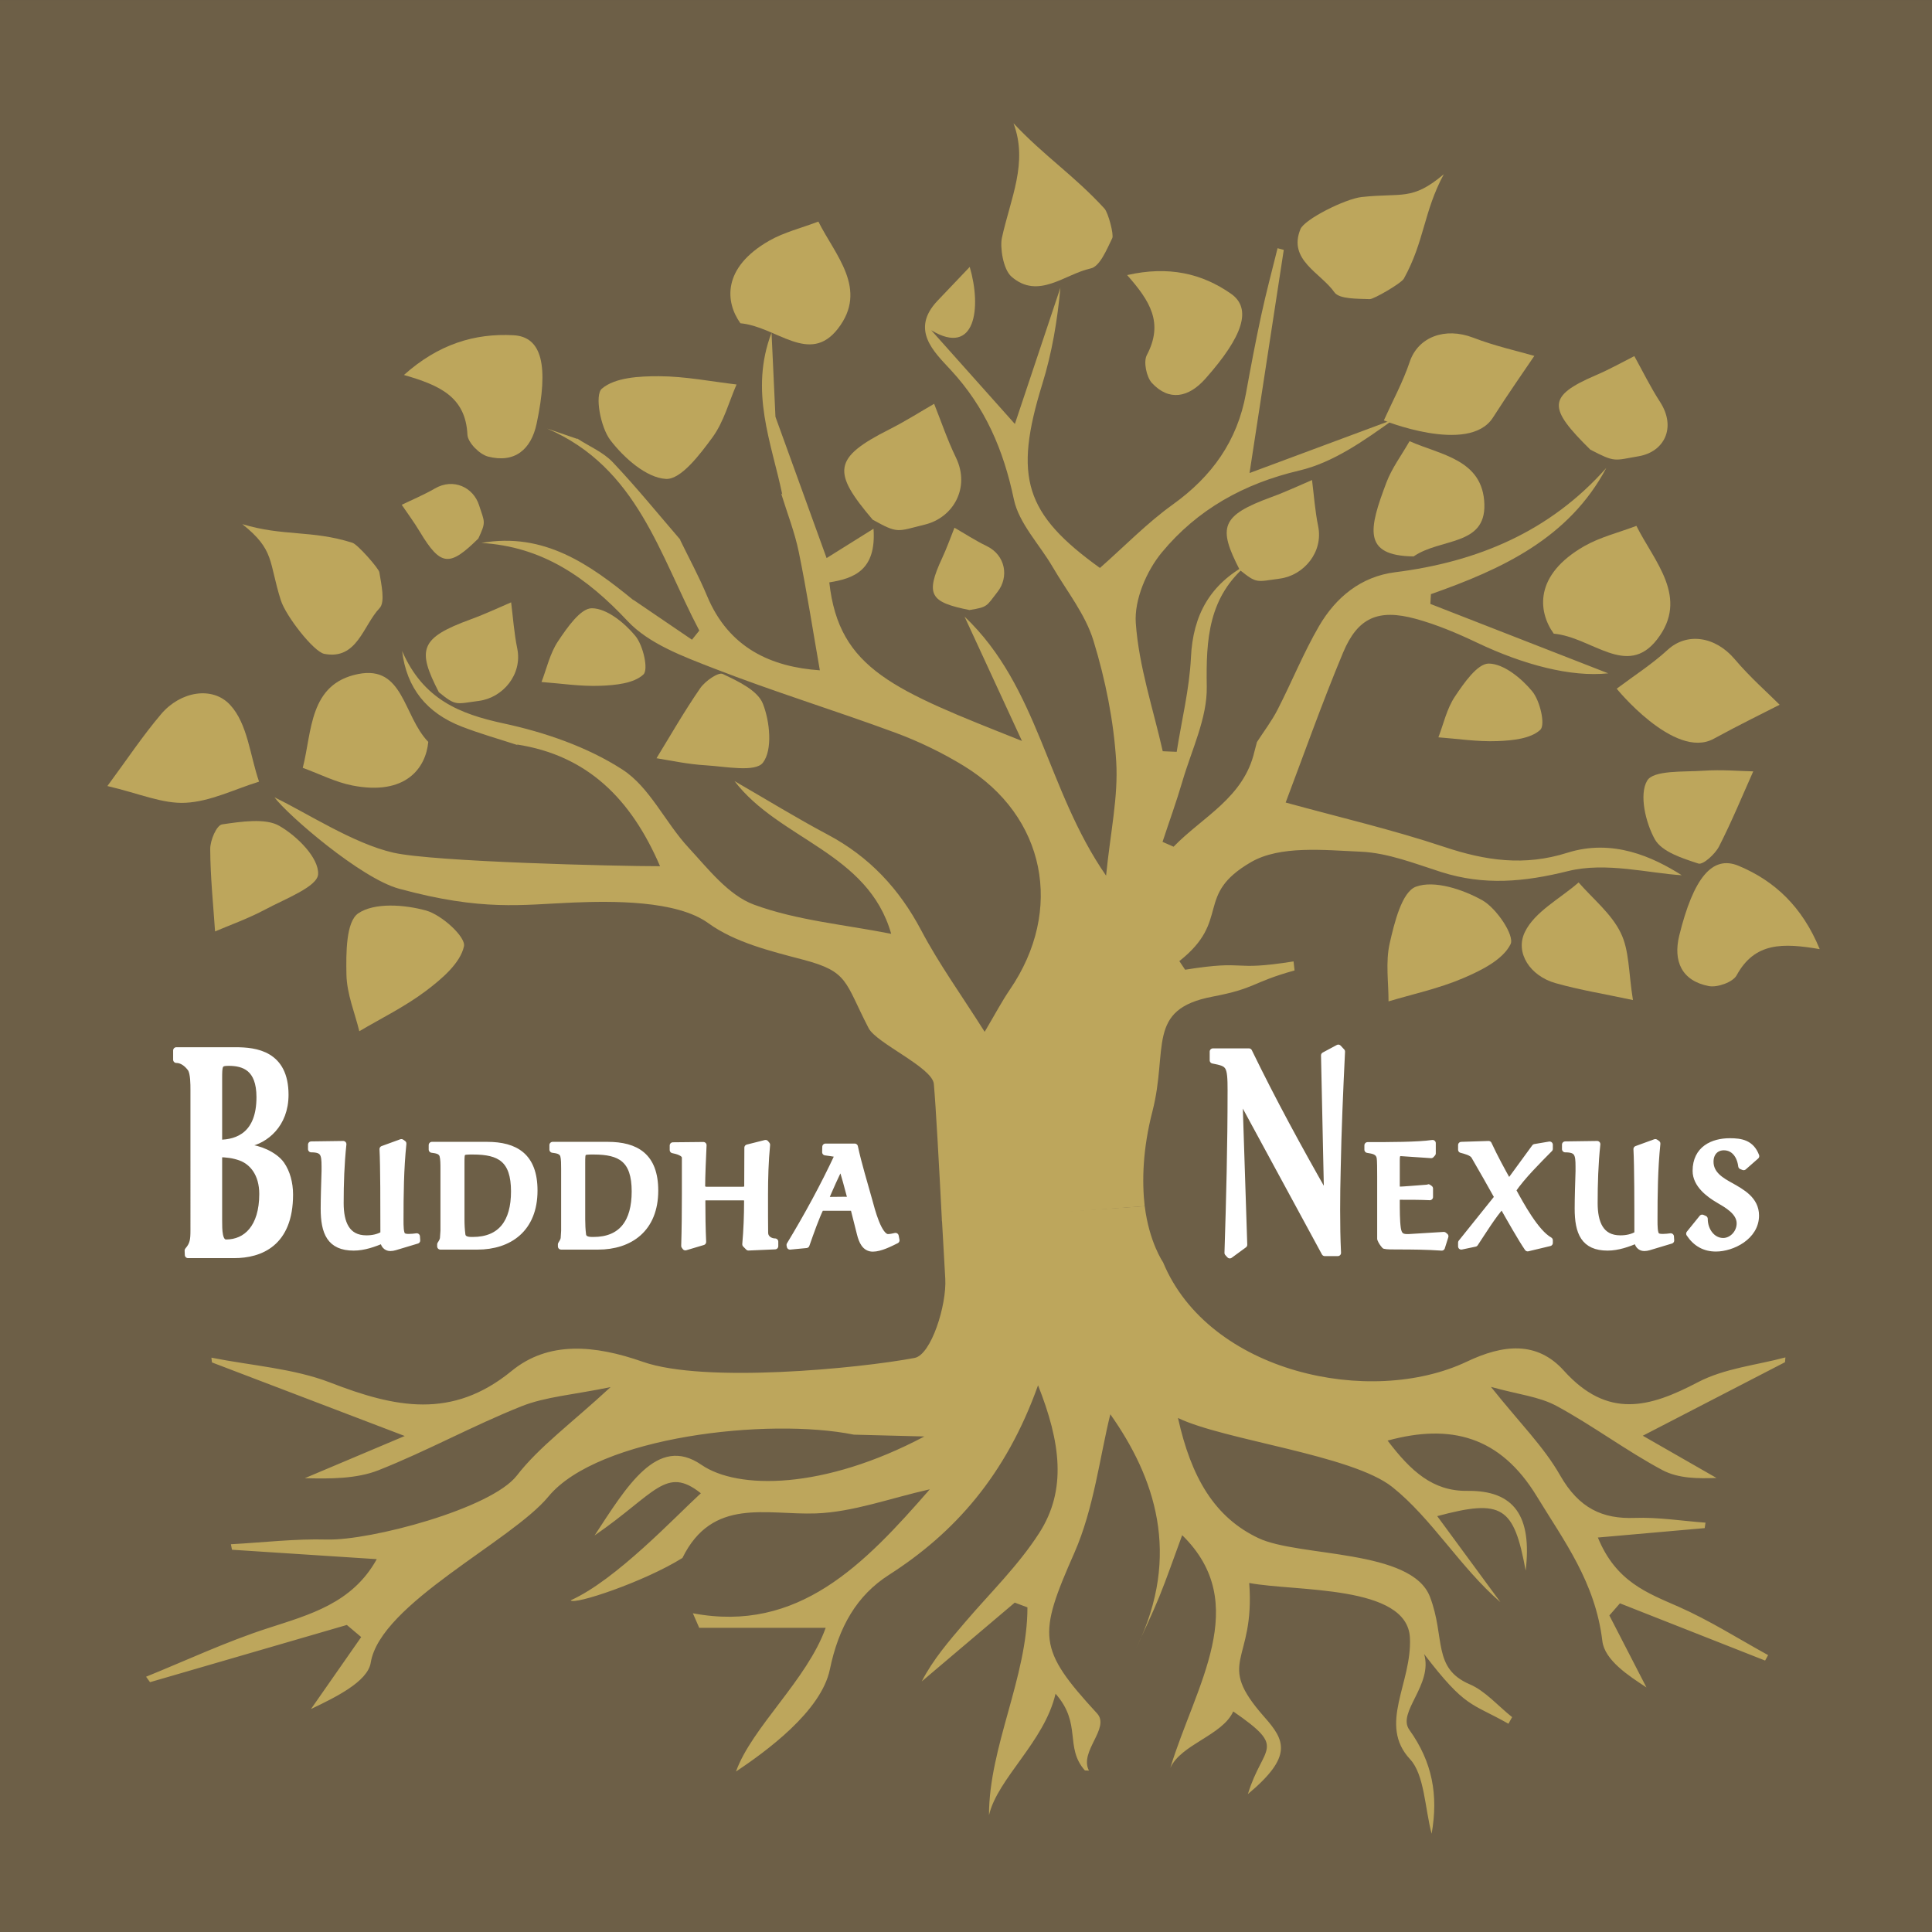 <?xml version="1.0" encoding="UTF-8" standalone="no"?>
<!-- Created with Inkscape (http://www.inkscape.org/) -->

<svg
   xmlns:dc="http://purl.org/dc/elements/1.1/"
   xmlns:cc="http://creativecommons.org/ns#"
   xmlns:rdf="http://www.w3.org/1999/02/22-rdf-syntax-ns#"
   xmlns:svg="http://www.w3.org/2000/svg"
   xmlns="http://www.w3.org/2000/svg"
   xmlns:sodipodi="http://sodipodi.sourceforge.net/DTD/sodipodi-0.dtd"
   xmlns:inkscape="http://www.inkscape.org/namespaces/inkscape"
   width="60mm"
   height="60mm"
   viewBox="0 0 60 60"
   version="1.1"
   id="svg4089"
   inkscape:version="0.92.4 (5da689c313, 2019-01-14)"
   sodipodi:docname="BN.svg">
  <rect x="0" y="0" width="60" height="60" fill="#333333" stroke="none"/>
  <defs
     id="defs4083" />
  <sodipodi:namedview
     id="base"
     pagecolor="#ffffff"
     bordercolor="#666666"
     borderopacity="1.0"
     inkscape:pageopacity="0.0"
     inkscape:pageshadow="2"
     inkscape:zoom="0.7"
     inkscape:cx="-413.00049"
     inkscape:cy="-156.64221"
     inkscape:document-units="mm"
     inkscape:current-layer="layer1"
     showgrid="false"
     fit-margin-top="0"
     fit-margin-left="0"
     fit-margin-right="0"
     fit-margin-bottom="0"
     inkscape:window-width="1918"
     inkscape:window-height="1054"
     inkscape:window-x="1"
     inkscape:window-y="1"
     inkscape:window-maximized="1" />
  <g
     inkscape:label="Calque 1"
     inkscape:groupmode="layer"
     id="layer1"
     transform="translate(-85.461,-134.434)">
    <g
       transform="matrix(0.353,0,0,0.353,84.698,134.436)"
       id="g4081">
      <path
         style="fill:#6d5f47;fill-opacity:1;fill-rule:evenodd;stroke:none"
         d="M 172.238,170.074 H 2.16 V -0.004 H 172.238 V 170.074"
         id="path19"
         inkscape:connector-curvature="0" />
      <path
         style="fill:#ffffff;fill-opacity:1;fill-rule:nonzero;stroke:none"
         d="m 25.254,105.039 c 0,-1.785 -0.879,-2.832 -1.922,-3.215 -0.633,-0.227 -1.262,-0.305 -1.91,-0.305 v 5.84 c 0,0.871 0,1.965 0.633,1.965 1.758,0 3.199,-1.324 3.199,-4.285 z m -0.246,-8.52 c 0,-2.578 -1.379,-3.039 -2.738,-3.039 -0.848,0 -0.848,0.23 -0.848,1.457 v 5.613 c 1.742,0 3.586,-0.793 3.586,-4.031 z M 18.688,110.016 c 0.465,-0.535 0.512,-0.945 0.512,-1.785 V 95.906 c 0,-0.535 0,-1.48 -0.246,-1.887 -0.352,-0.484 -0.797,-0.793 -1.277,-0.793 v -0.816 h 5.207 c 1.773,0 4.379,0.309 4.379,3.902 0,2.629 -1.773,4.008 -3.25,4.289 v 0.383 c 0.828,0 2.289,0.586 2.902,1.453 0.48,0.691 0.746,1.633 0.746,2.652 0,4.312 -2.621,5.309 -4.91,5.309 h -4.047 l -0.016,-0.383"
         id="path21"
         inkscape:connector-curvature="0" />
      <path
         style="fill:none;stroke:#ffffff;stroke-width:0.567;stroke-linecap:round;stroke-linejoin:round;stroke-miterlimit:10;stroke-opacity:1"
         d="m 25.254,105.039 c 0,-1.785 -0.879,-2.832 -1.922,-3.215 -0.633,-0.227 -1.262,-0.305 -1.91,-0.305 v 5.84 c 0,0.871 0,1.965 0.633,1.965 1.758,0 3.199,-1.324 3.199,-4.285 z m -0.246,-8.52 c 0,-2.578 -1.379,-3.039 -2.738,-3.039 -0.848,0 -0.848,0.23 -0.848,1.457 v 5.613 c 1.742,0 3.586,-0.793 3.586,-4.031 z m -6.32,13.496 c 0.465,-0.535 0.512,-0.945 0.512,-1.785 V 95.906 c 0,-0.535 0,-1.48 -0.246,-1.887 -0.352,-0.484 -0.797,-0.793 -1.277,-0.793 v -0.816 h 5.207 c 1.773,0 4.379,0.309 4.379,3.902 0,2.629 -1.773,4.008 -3.25,4.289 v 0.383 c 0.828,0 2.289,0.586 2.902,1.453 0.48,0.691 0.746,1.633 0.746,2.652 0,4.312 -2.621,5.309 -4.91,5.309 h -4.047 z m 0,0"
         id="path23"
         inkscape:connector-curvature="0" />
      <path
         style="fill:#ffffff;fill-opacity:1;fill-rule:nonzero;stroke:none"
         d="m 30.734,102.965 c 0,-0.113 0,-0.242 0,-0.355 0,-1.074 -0.09,-1.52 -1.191,-1.52 v -0.395 l 2.812,-0.039 c -0.184,1.723 -0.242,3.457 -0.242,5.191 0,1.723 0.527,3.113 2.285,3.113 0.527,0 1.066,-0.102 1.512,-0.383 0,-2.5 0,-6.086 -0.078,-7.488 l 1.641,-0.598 0.16,0.113 c -0.23,2.234 -0.254,4.492 -0.254,6.75 0,0.457 0,1.121 0.184,1.324 0.152,0.156 0.402,0.156 0.586,0.156 0.219,0 0.469,-0.027 0.676,-0.055 l 0.023,0.348 -1.949,0.586 c -0.137,0.039 -0.266,0.062 -0.402,0.062 -0.367,0 -0.609,-0.293 -0.609,-0.703 -0.836,0.348 -1.707,0.664 -2.613,0.664 -2.078,0 -2.617,-1.301 -2.617,-3.418 0,-0.941 0.047,-2.246 0.078,-3.355"
         id="path25"
         inkscape:connector-curvature="0" />
      <path
         style="fill:none;stroke:#ffffff;stroke-width:0.567;stroke-linecap:round;stroke-linejoin:round;stroke-miterlimit:10;stroke-opacity:1"
         d="m 30.734,102.965 c 0,-0.113 0,-0.242 0,-0.355 0,-1.074 -0.09,-1.52 -1.191,-1.52 v -0.395 l 2.812,-0.039 c -0.184,1.723 -0.242,3.457 -0.242,5.191 0,1.723 0.527,3.113 2.285,3.113 0.527,0 1.066,-0.102 1.512,-0.383 0,-2.5 0,-6.086 -0.078,-7.488 l 1.641,-0.598 0.16,0.113 c -0.23,2.234 -0.254,4.492 -0.254,6.75 0,0.457 0,1.121 0.184,1.324 0.152,0.156 0.402,0.156 0.586,0.156 0.219,0 0.469,-0.027 0.676,-0.055 l 0.023,0.348 -1.949,0.586 c -0.137,0.039 -0.266,0.062 -0.402,0.062 -0.367,0 -0.609,-0.293 -0.609,-0.703 -0.836,0.348 -1.707,0.664 -2.613,0.664 -2.078,0 -2.617,-1.301 -2.617,-3.418 0,-0.941 0.047,-2.246 0.078,-3.355 z m 0,0"
         id="path27"
         inkscape:connector-curvature="0" />
      <path
         style="fill:#ffffff;fill-opacity:1;fill-rule:nonzero;stroke:none"
         d="m 43.754,109.102 c 2.5,0 3.648,-1.605 3.648,-4.285 0,-2.832 -1.273,-3.535 -3.625,-3.535 -1.035,0 -1.035,0 -1.035,1.023 v 4.973 c 0,0.461 0.023,0.906 0.082,1.352 0.07,0.473 0.609,0.473 0.93,0.473 z m -2.848,0.371 c 0.105,-0.156 0.207,-0.332 0.242,-0.512 l 0.047,-0.676 v -5.461 c 0,-0.395 0,-0.867 -0.082,-1.16 -0.125,-0.445 -0.594,-0.484 -0.953,-0.535 v -0.395 h 4.844 c 2.488,0 4.164,0.969 4.164,4.004 0,3.367 -2.203,4.91 -5.012,4.91 h -3.25 v -0.176"
         id="path29"
         inkscape:connector-curvature="0" />
      <path
         style="fill:none;stroke:#ffffff;stroke-width:0.567;stroke-linecap:round;stroke-linejoin:round;stroke-miterlimit:10;stroke-opacity:1"
         d="m 43.754,109.102 c 2.5,0 3.648,-1.605 3.648,-4.285 0,-2.832 -1.273,-3.535 -3.625,-3.535 -1.035,0 -1.035,0 -1.035,1.023 v 4.973 c 0,0.461 0.023,0.906 0.082,1.352 0.07,0.473 0.609,0.473 0.93,0.473 z m -2.848,0.371 c 0.105,-0.156 0.207,-0.332 0.242,-0.512 l 0.047,-0.676 v -5.461 c 0,-0.395 0,-0.867 -0.082,-1.16 -0.125,-0.445 -0.594,-0.484 -0.953,-0.535 v -0.395 h 4.844 c 2.488,0 4.164,0.969 4.164,4.004 0,3.367 -2.203,4.91 -5.012,4.91 h -3.25 z m 0,0"
         id="path31"
         inkscape:connector-curvature="0" />
      <path
         style="fill:#ffffff;fill-opacity:1;fill-rule:nonzero;stroke:none"
         d="m 54.371,109.102 c 2.504,0 3.648,-1.605 3.648,-4.285 0,-2.832 -1.273,-3.535 -3.625,-3.535 -1.031,0 -1.031,0 -1.031,1.023 v 4.973 c 0,0.461 0.023,0.906 0.078,1.352 0.07,0.473 0.609,0.473 0.93,0.473 z m -2.844,0.371 c 0.102,-0.156 0.207,-0.332 0.242,-0.512 l 0.043,-0.676 v -5.461 c 0,-0.395 0,-0.867 -0.078,-1.16 -0.129,-0.445 -0.598,-0.484 -0.953,-0.535 v -0.395 h 4.84 c 2.492,0 4.168,0.969 4.168,4.004 0,3.367 -2.203,4.91 -5.016,4.91 H 51.527 v -0.176"
         id="path33"
         inkscape:connector-curvature="0" />
      <path
         style="fill:none;stroke:#ffffff;stroke-width:0.567;stroke-linecap:round;stroke-linejoin:round;stroke-miterlimit:10;stroke-opacity:1"
         d="m 54.371,109.102 c 2.504,0 3.648,-1.605 3.648,-4.285 0,-2.832 -1.273,-3.535 -3.625,-3.535 -1.031,0 -1.031,0 -1.031,1.023 v 4.973 c 0,0.461 0.023,0.906 0.078,1.352 0.07,0.473 0.609,0.473 0.93,0.473 z m -2.844,0.371 c 0.102,-0.156 0.207,-0.332 0.242,-0.512 l 0.043,-0.676 v -5.461 c 0,-0.395 0,-0.867 -0.078,-1.16 -0.129,-0.445 -0.598,-0.484 -0.953,-0.535 v -0.395 h 4.84 c 2.492,0 4.168,0.969 4.168,4.004 0,3.367 -2.203,4.91 -5.016,4.91 H 51.527 Z m 0,0"
         id="path35"
         inkscape:connector-curvature="0" />
      <path
         style="fill:#ffffff;fill-opacity:1;fill-rule:nonzero;stroke:none"
         d="m 62.434,105.059 v -3.215 c 0,-0.445 -0.758,-0.613 -1.07,-0.676 v -0.395 l 2.676,-0.027 c -0.023,0.625 -0.059,1.289 -0.082,1.926 -0.023,0.652 -0.043,1.262 -0.043,1.812 0.191,0.203 0.273,0.203 0.539,0.203 h 2.914 c 0.238,0 0.551,0 0.551,-0.32 l 0.012,-3.402 1.582,-0.398 0.117,0.141 c -0.141,1.453 -0.184,2.922 -0.184,4.391 0,1.109 0,3.199 0.012,3.34 0,0.539 0.492,0.793 0.891,0.793 v 0.395 l -2.34,0.102 -0.262,-0.266 c 0.113,-1.266 0.16,-2.527 0.16,-3.805 0,-0.316 -0.172,-0.344 -0.426,-0.344 h -3.211 c -0.23,0 -0.336,0.117 -0.336,0.359 0,1.195 0.016,2.395 0.07,3.582 l -1.547,0.461 -0.082,-0.113 c 0.047,-1.52 0.059,-3.027 0.059,-4.543"
         id="path37"
         inkscape:connector-curvature="0" />
      <path
         style="fill:none;stroke:#ffffff;stroke-width:0.567;stroke-linecap:round;stroke-linejoin:round;stroke-miterlimit:10;stroke-opacity:1"
         d="m 62.434,105.059 v -3.215 c 0,-0.445 -0.758,-0.613 -1.07,-0.676 v -0.395 l 2.676,-0.027 c -0.023,0.625 -0.059,1.289 -0.082,1.926 -0.023,0.652 -0.043,1.262 -0.043,1.812 0.191,0.203 0.273,0.203 0.539,0.203 h 2.914 c 0.238,0 0.551,0 0.551,-0.32 l 0.012,-3.402 1.582,-0.398 0.117,0.141 c -0.141,1.453 -0.184,2.922 -0.184,4.391 0,1.109 0,3.199 0.012,3.34 0,0.539 0.492,0.793 0.891,0.793 v 0.395 l -2.34,0.102 -0.262,-0.266 c 0.113,-1.266 0.16,-2.527 0.16,-3.805 0,-0.316 -0.172,-0.344 -0.426,-0.344 h -3.211 c -0.23,0 -0.336,0.117 -0.336,0.359 0,1.195 0.016,2.395 0.07,3.582 l -1.547,0.461 -0.082,-0.113 c 0.047,-1.52 0.059,-3.027 0.059,-4.543 z m 0,0"
         id="path39"
         inkscape:connector-curvature="0" />
      <path
         style="fill:#ffffff;fill-opacity:1;fill-rule:nonzero;stroke:none"
         d="M 74.797,105.582 H 74.875 c 0.484,0 0.965,-0.016 1.449,-0.016 0.238,0 0.48,0 0.719,0.016 -0.262,-1.008 -0.652,-2.438 -0.848,-3 l -0.09,0.016 c -0.391,0.711 -0.93,1.949 -1.355,2.945 z m -3.156,3.941 c 1.551,-2.562 2.984,-5.191 4.246,-7.895 l -0.023,-0.105 c -0.367,-0.062 -0.859,-0.137 -1.09,-0.164 l 0.012,-0.473 h 2.57 c 0.332,1.555 0.848,3.203 1.273,4.746 0.207,0.754 0.816,3.215 1.652,3.215 0.195,0 0.457,-0.051 0.664,-0.102 l 0.07,0.367 c -0.586,0.293 -1.422,0.715 -2.066,0.715 -0.688,0 -0.953,-0.648 -1.113,-1.273 -0.125,-0.488 -0.391,-1.543 -0.586,-2.324 h -2.879 c -0.402,0.805 -0.883,2.168 -1.273,3.281 l -1.434,0.137 -0.023,-0.125"
         id="path41"
         inkscape:connector-curvature="0" />
      <path
         style="fill:none;stroke:#ffffff;stroke-width:0.567;stroke-linecap:round;stroke-linejoin:round;stroke-miterlimit:10;stroke-opacity:1"
         d="M 74.797,105.582 H 74.875 c 0.484,0 0.965,-0.016 1.449,-0.016 0.238,0 0.48,0 0.719,0.016 -0.262,-1.008 -0.652,-2.438 -0.848,-3 l -0.09,0.016 c -0.391,0.711 -0.93,1.949 -1.355,2.945 z m -3.156,3.941 c 1.551,-2.562 2.984,-5.191 4.246,-7.895 l -0.023,-0.105 c -0.367,-0.062 -0.859,-0.137 -1.09,-0.164 l 0.012,-0.473 h 2.57 c 0.332,1.555 0.848,3.203 1.273,4.746 0.207,0.754 0.816,3.215 1.652,3.215 0.195,0 0.457,-0.051 0.664,-0.102 l 0.07,0.367 c -0.586,0.293 -1.422,0.715 -2.066,0.715 -0.688,0 -0.953,-0.648 -1.113,-1.273 -0.125,-0.488 -0.391,-1.543 -0.586,-2.324 H 74.371 c -0.402,0.805 -0.883,2.168 -1.273,3.281 l -1.434,0.137 z m 0,0"
         id="path43"
         inkscape:connector-curvature="0" />
      <path
         style="fill:#ffffff;fill-opacity:1;fill-rule:nonzero;stroke:none"
         d="m 110.445,96.008 c 0,-2.348 -0.121,-2.449 -1.574,-2.73 v -0.766 h 3.168 c 2.109,4.34 4.375,8.496 6.703,12.578 l 0.184,-0.051 -0.262,-12.195 1.238,-0.664 0.309,0.332 c -0.168,3.473 -0.32,6.941 -0.383,10.41 -0.031,1.176 -0.047,2.348 -0.047,3.52 0,1.25 0.016,2.527 0.078,3.777 h -1.148 l -7.348,-13.547 -0.168,0.102 0.414,12.73 -1.254,0.918 -0.184,-0.203 c 0.152,-4.746 0.273,-9.465 0.273,-14.211"
         id="path45"
         inkscape:connector-curvature="0" />
      <path
         style="fill:none;stroke:#ffffff;stroke-width:0.567;stroke-linecap:round;stroke-linejoin:round;stroke-miterlimit:10;stroke-opacity:1"
         d="m 110.445,96.008 c 0,-2.348 -0.121,-2.449 -1.574,-2.73 v -0.766 h 3.168 c 2.109,4.34 4.375,8.496 6.703,12.578 l 0.184,-0.051 -0.262,-12.195 1.238,-0.664 0.309,0.332 c -0.168,3.473 -0.32,6.941 -0.383,10.41 -0.031,1.176 -0.047,2.348 -0.047,3.52 0,1.25 0.016,2.527 0.078,3.777 h -1.148 l -7.348,-13.547 -0.168,0.102 0.414,12.73 -1.254,0.918 -0.184,-0.203 c 0.152,-4.746 0.273,-9.465 0.273,-14.211 z m 0,0"
         id="path47"
         inkscape:connector-curvature="0" />
      <path
         style="fill:#ffffff;fill-opacity:1;fill-rule:nonzero;stroke:none"
         d="m 123.605,103.516 c 0,-0.562 0,-1.457 -0.047,-1.684 -0.113,-0.562 -0.617,-0.613 -1.078,-0.691 v -0.383 c 1.906,0 4.43,0 5.715,-0.191 v 0.895 l -0.125,0.141 -2.664,-0.18 c -0.355,0 -0.379,0.293 -0.379,0.625 v 2.297 c 0,0.129 0.094,0.332 0.23,0.332 0.266,0 1.676,-0.117 2.523,-0.18 0.012,0 0.023,-0.035 0.035,-0.035 l 0.137,0.098 v 0.742 c -0.789,-0.039 -1.73,-0.039 -2.602,-0.039 -0.219,0 -0.324,0.09 -0.324,0.344 0,0.828 0,1.812 0.094,2.461 0.09,0.574 0.309,0.781 0.836,0.781 0.047,0 0.094,0 0.129,0 l 3.098,-0.191 0.125,0.102 L 129,109.738 c -1.297,-0.09 -2.605,-0.102 -3.914,-0.102 -0.379,0 -0.93,0 -1.102,-0.051 -0.16,-0.18 -0.289,-0.367 -0.379,-0.598 v -5.473"
         id="path49"
         inkscape:connector-curvature="0" />
      <path
         style="fill:none;stroke:#ffffff;stroke-width:0.567;stroke-linecap:round;stroke-linejoin:round;stroke-miterlimit:10;stroke-opacity:1"
         d="m 123.605,103.516 c 0,-0.562 0,-1.457 -0.047,-1.684 -0.113,-0.562 -0.617,-0.613 -1.078,-0.691 v -0.383 c 1.906,0 4.43,0 5.715,-0.191 v 0.895 l -0.125,0.141 -2.664,-0.18 c -0.355,0 -0.379,0.293 -0.379,0.625 v 2.297 c 0,0.129 0.094,0.332 0.23,0.332 0.266,0 1.676,-0.117 2.523,-0.18 0.012,0 0.023,-0.035 0.035,-0.035 l 0.137,0.098 v 0.742 c -0.789,-0.039 -1.73,-0.039 -2.602,-0.039 -0.219,0 -0.324,0.09 -0.324,0.344 0,0.828 0,1.812 0.094,2.461 0.09,0.574 0.309,0.781 0.836,0.781 0.047,0 0.094,0 0.129,0 l 3.098,-0.191 0.125,0.102 L 129,109.738 c -1.297,-0.09 -2.605,-0.102 -3.914,-0.102 -0.379,0 -0.93,0 -1.102,-0.051 -0.16,-0.18 -0.289,-0.367 -0.379,-0.598 z m 0,0"
         id="path51"
         inkscape:connector-curvature="0" />
      <path
         style="fill:#ffffff;fill-opacity:1;fill-rule:nonzero;stroke:none"
         d="m 130.723,109.316 3.203,-3.992 c -0.676,-1.223 -1.367,-2.422 -2.066,-3.633 -0.195,-0.32 -0.801,-0.461 -1.137,-0.551 v -0.406 l 2.398,-0.078 c 0.539,1.16 1.148,2.285 1.781,3.406 l 2.293,-3.137 1.297,-0.219 v 0.359 c -1.031,1.043 -2.41,2.41 -3.246,3.633 0.711,1.305 2.031,3.738 3.246,4.414 v 0.23 l -1.93,0.461 c -0.57,-0.828 -1.523,-2.516 -2.246,-3.789 -0.805,0.879 -1.699,2.348 -2.387,3.379 l -1.207,0.254 v -0.332"
         id="path53"
         inkscape:connector-curvature="0" />
      <path
         style="fill:none;stroke:#ffffff;stroke-width:0.567;stroke-linecap:round;stroke-linejoin:round;stroke-miterlimit:10;stroke-opacity:1"
         d="m 130.723,109.316 3.203,-3.992 c -0.676,-1.223 -1.367,-2.422 -2.066,-3.633 -0.195,-0.32 -0.801,-0.461 -1.137,-0.551 v -0.406 l 2.398,-0.078 c 0.539,1.16 1.148,2.285 1.781,3.406 l 2.293,-3.137 1.297,-0.219 v 0.359 c -1.031,1.043 -2.41,2.41 -3.246,3.633 0.711,1.305 2.031,3.738 3.246,4.414 v 0.23 l -1.93,0.461 c -0.57,-0.828 -1.523,-2.516 -2.246,-3.789 -0.805,0.879 -1.699,2.348 -2.387,3.379 l -1.207,0.254 z m 0,0"
         id="path55"
         inkscape:connector-curvature="0" />
      <path
         style="fill:#ffffff;fill-opacity:1;fill-rule:nonzero;stroke:none"
         d="m 141.055,102.965 c 0,-0.113 0,-0.242 0,-0.355 0,-1.074 -0.09,-1.52 -1.191,-1.52 v -0.395 l 2.809,-0.039 c -0.184,1.723 -0.238,3.457 -0.238,5.191 0,1.723 0.527,3.113 2.281,3.113 0.527,0 1.066,-0.102 1.516,-0.383 0,-2.5 0,-6.086 -0.082,-7.488 l 1.641,-0.598 0.164,0.113 c -0.23,2.234 -0.254,4.492 -0.254,6.75 0,0.457 0,1.121 0.184,1.324 0.148,0.156 0.402,0.156 0.586,0.156 0.219,0 0.469,-0.027 0.676,-0.055 l 0.023,0.348 -1.949,0.586 c -0.141,0.039 -0.266,0.062 -0.402,0.062 -0.367,0 -0.609,-0.293 -0.609,-0.703 -0.836,0.348 -1.711,0.664 -2.617,0.664 -2.074,0 -2.613,-1.301 -2.613,-3.418 0,-0.941 0.043,-2.246 0.078,-3.355"
         id="path57"
         inkscape:connector-curvature="0" />
      <path
         style="fill:none;stroke:#ffffff;stroke-width:0.567;stroke-linecap:round;stroke-linejoin:round;stroke-miterlimit:10;stroke-opacity:1"
         d="m 141.055,102.965 c 0,-0.113 0,-0.242 0,-0.355 0,-1.074 -0.09,-1.52 -1.191,-1.52 v -0.395 l 2.809,-0.039 c -0.184,1.723 -0.238,3.457 -0.238,5.191 0,1.723 0.527,3.113 2.281,3.113 0.527,0 1.066,-0.102 1.516,-0.383 0,-2.5 0,-6.086 -0.082,-7.488 l 1.641,-0.598 0.164,0.113 c -0.23,2.234 -0.254,4.492 -0.254,6.75 0,0.457 0,1.121 0.184,1.324 0.148,0.156 0.402,0.156 0.586,0.156 0.219,0 0.469,-0.027 0.676,-0.055 l 0.023,0.348 -1.949,0.586 c -0.141,0.039 -0.266,0.062 -0.402,0.062 -0.367,0 -0.609,-0.293 -0.609,-0.703 -0.836,0.348 -1.711,0.664 -2.617,0.664 -2.074,0 -2.613,-1.301 -2.613,-3.418 0,-0.941 0.043,-2.246 0.078,-3.355 z m 0,0"
         id="path59"
         inkscape:connector-curvature="0" />
      <path
         style="fill:#ffffff;fill-opacity:1;fill-rule:nonzero;stroke:none"
         d="m 151.914,107.137 0.207,0.09 c 0,1.035 0.68,1.965 1.641,1.965 0.758,0 1.469,-0.703 1.469,-1.57 0,-1.031 -1.18,-1.656 -1.871,-2.066 -0.848,-0.496 -2.004,-1.352 -2.004,-2.551 0,-1.926 1.5,-2.59 2.992,-2.59 1,0 1.871,0.152 2.305,1.289 l -1.09,0.957 -0.195,-0.078 c -0.113,-0.93 -0.652,-1.672 -1.547,-1.672 -0.699,0 -1.191,0.5 -1.191,1.289 0,1.137 1.008,1.688 1.812,2.133 0.961,0.547 2.191,1.199 2.191,2.602 0,1.863 -2.078,2.883 -3.512,2.883 -0.977,0 -1.758,-0.422 -2.332,-1.289 l 1.125,-1.391"
         id="path61"
         inkscape:connector-curvature="0" />
      <path
         style="fill:none;stroke:#ffffff;stroke-width:0.567;stroke-linecap:round;stroke-linejoin:round;stroke-miterlimit:10;stroke-opacity:1"
         d="m 151.914,107.137 0.207,0.09 c 0,1.035 0.68,1.965 1.641,1.965 0.758,0 1.469,-0.703 1.469,-1.57 0,-1.031 -1.18,-1.656 -1.871,-2.066 -0.848,-0.496 -2.004,-1.352 -2.004,-2.551 0,-1.926 1.5,-2.59 2.992,-2.59 1,0 1.871,0.152 2.305,1.289 l -1.09,0.957 -0.195,-0.078 c -0.113,-0.93 -0.652,-1.672 -1.547,-1.672 -0.699,0 -1.191,0.5 -1.191,1.289 0,1.137 1.008,1.688 1.812,2.133 0.961,0.547 2.191,1.199 2.191,2.602 0,1.863 -2.078,2.883 -3.512,2.883 -0.977,0 -1.758,-0.422 -2.332,-1.289 z m 0,0"
         id="path63"
         inkscape:connector-curvature="0" />
      <path
         style="fill:#bda65c;fill-opacity:1;fill-rule:evenodd;stroke:none"
         d="m 102.867,106.109 c -0.246,-2.195 -0.18,-5 0.68,-8.332 1.418,-5.516 -0.578,-8.984 5.273,-10.098 3.891,-0.742 3.406,-1.242 7.234,-2.309 -0.031,-0.266 -0.059,-0.527 -0.09,-0.793 -5.727,0.906 -3.816,-0.18 -9.539,0.73 -0.168,-0.254 -0.34,-0.504 -0.508,-0.758 4.605,-3.637 1.277,-5.789 6.305,-8.707 2.559,-1.484 6.418,-1.059 9.668,-0.918 2.379,0.105 4.754,1.051 7.078,1.793 3.754,1.191 7.266,0.879 11.145,-0.086 3.324,-0.828 7.113,0.195 10.004,0.363 -2.527,-1.602 -6.062,-3.238 -10.062,-1.977 -3.781,1.199 -7.207,0.699 -10.84,-0.516 -4.566,-1.523 -9.273,-2.617 -13.945,-3.902 1.508,-3.973 3.152,-8.641 5.055,-13.199 1.293,-3.082 3.098,-3.855 6.363,-2.969 1.867,0.508 3.684,1.277 5.438,2.113 4.051,1.926 8.227,3.039 11.52,2.688 C 139.102,57.457 133.551,55.289 128,53.125 c 0.019,-0.285 0.031,-0.574 0.051,-0.859 6.258,-2.203 12.137,-4.914 15.43,-11.105 -4.957,5.59 -11.309,8.262 -18.574,9.176 -3.016,0.379 -5.23,2.211 -6.707,4.75 -1.367,2.355 -2.391,4.906 -3.637,7.332 -0.512,1.004 -1.207,1.91 -1.82,2.863 -0.07,0.277 -0.145,0.555 -0.219,0.828 -0.945,4.078 -4.566,5.742 -7.113,8.375 -0.324,-0.141 -0.648,-0.285 -0.973,-0.426 0.586,-1.781 1.23,-3.547 1.754,-5.344 0.809,-2.762 2.188,-5.555 2.137,-8.312 -0.07,-4.168 0.133,-7.918 3.648,-10.805 -3.367,1.789 -4.863,4.512 -5.039,8.23 -0.133,2.785 -0.82,5.535 -1.254,8.309 -0.41,-0.02 -0.82,-0.035 -1.227,-0.051 -0.848,-3.758 -2.105,-7.48 -2.371,-11.277 -0.145,-2.039 0.941,-4.59 2.301,-6.227 3.102,-3.742 7.18,-6.043 12.082,-7.191 3,-0.707 5.711,-2.637 8.312,-4.5 -4.121,1.535 -8.246,3.066 -12.688,4.719 1.082,-7.059 2.051,-13.348 3.012,-19.633 -0.18,-0.051 -0.367,-0.094 -0.547,-0.145 -0.484,1.961 -1.008,3.914 -1.434,5.887 -0.496,2.289 -0.93,4.594 -1.348,6.898 -0.758,4.172 -2.988,7.289 -6.422,9.754 -2.266,1.625 -4.238,3.664 -6.422,5.59 -6.609,-4.754 -7.613,-7.957 -5.074,-16.172 0.852,-2.742 1.332,-5.605 1.594,-8.48 -1.301,3.891 -2.602,7.781 -4.004,11.984 -2.578,-2.887 -4.859,-5.441 -7.359,-8.246 3.906,2.363 4.438,-2 3.387,-5.57 -1.141,1.199 -2,2.094 -2.848,2.992 -2.395,2.543 -0.297,4.477 1.172,6.066 3.043,3.285 4.648,7.039 5.559,11.387 0.449,2.125 2.25,3.957 3.406,5.941 1.254,2.145 2.891,4.184 3.598,6.5 1.051,3.43 1.781,7.047 2,10.625 0.191,3.105 -0.516,6.258 -0.891,10.043 C 94.207,69.434 93.57,60.465 87.02,54.242 88.715,57.914 90.25,61.238 92.07,65.18 80.848,60.715 75.969,58.91 75.121,51.23 c 2.203,-0.348 4.145,-1.09 3.891,-4.719 -1.641,1.023 -2.891,1.805 -4.129,2.582 -1.41,-3.895 -2.957,-8.168 -4.504,-12.441 l 0.004,-0.004 c -0.109,-2.332 -0.219,-4.668 -0.344,-7.383 -1.961,5.152 -0.008,9.66 0.945,14.234 l -0.102,-0.098 c 0.527,1.715 1.195,3.406 1.555,5.16 0.707,3.445 1.242,6.922 1.852,10.406 -4.23,-0.293 -8,-1.918 -9.93,-6.562 -0.703,-1.688 -1.582,-3.305 -2.383,-4.953 l 0.105,0.102 C 60.086,45.242 58.16,42.863 56.059,40.648 55.223,39.77 53.992,39.258 52.941,38.574 l 0.008,0.035 c -0.883,-0.305 -1.77,-0.605 -2.652,-0.91 7.961,3.422 9.902,11.168 13.387,17.77 -0.215,0.266 -0.426,0.539 -0.645,0.805 -1.73,-1.18 -3.469,-2.359 -5.203,-3.539 l 0.109,0.105 C 54.051,49.648 50.027,46.789 44.512,47.762 c 5.371,0.316 9.262,3.031 12.863,6.871 1.879,2.004 4.887,3.113 7.566,4.156 5.262,2.051 10.676,3.703 15.973,5.66 2.094,0.773 4.145,1.766 6.047,2.93 7.195,4.402 8.836,12.688 4.031,19.699 -0.695,1.02 -1.27,2.117 -2.203,3.691 -2.062,-3.258 -4.023,-5.973 -5.574,-8.91 -1.938,-3.676 -4.574,-6.496 -8.246,-8.445 -2.715,-1.441 -5.336,-3.059 -8.188,-4.703 3.953,5.172 11.742,6.266 13.785,13.438 C 76.418,81.328 72.266,80.973 68.492,79.582 66.246,78.754 64.461,76.43 62.719,74.547 60.68,72.344 59.324,69.25 56.922,67.699 c -3.09,-1.996 -6.828,-3.281 -10.465,-4.062 -3.875,-0.836 -7.062,-2.117 -8.918,-6.367 0.395,3.277 2.18,5.453 5.227,6.641 1.617,0.629 3.301,1.102 4.953,1.641 l -0.09,-0.062 c 6.203,0.961 10.043,4.766 12.602,10.711 -3.918,0 -19.902,-0.387 -23.449,-1.188 -3.516,-0.793 -7.652,-3.516 -10.473,-4.871 1.184,1.582 7.605,7.129 10.961,8.039 7.344,1.996 10.766,1.406 15.34,1.215 3.336,-0.133 9.066,-0.219 11.867,1.816 2.34,1.695 5.465,2.457 8.348,3.215 4.012,1.055 3.633,1.926 5.754,6.02 0.691,1.336 5.602,3.449 5.738,4.906 0.168,1.801 0.484,7.582 0.715,12.09"
         id="path65"
         inkscape:connector-curvature="0" />
      <path
         style="fill:#bda65c;fill-opacity:1;fill-rule:evenodd;stroke:none"
         d="m 85.031,107.301 c 0.168,2.887 0.293,5.191 0.293,5.191 0.133,2.324 -1.242,6.691 -2.695,6.969 -4.934,0.93 -18.477,2.242 -23.891,0.348 -4.281,-1.504 -8.332,-1.848 -11.559,0.793 -5.246,4.297 -10.254,3.238 -15.961,1.027 -3.215,-1.246 -6.953,-1.492 -10.457,-2.191 0.016,0.141 0.031,0.281 0.047,0.418 5.262,2.008 10.52,4.016 16.961,6.473 -3.758,1.586 -6.273,2.648 -8.789,3.711 2.207,0.062 4.543,0.062 6.469,-0.695 4.289,-1.695 8.297,-3.918 12.586,-5.629 2.102,-0.84 4.566,-1.012 7.844,-1.688 -3.453,3.195 -6.281,5.242 -8.246,7.781 -2.258,2.918 -12.883,5.73 -16.707,5.629 -2.809,-0.078 -5.633,0.262 -8.449,0.414 0.031,0.164 0.062,0.328 0.094,0.484 4.113,0.266 8.227,0.535 12.738,0.828 -2.16,3.895 -5.906,4.879 -9.629,6.09 -3.656,1.188 -7.121,2.816 -10.668,4.254 0.117,0.16 0.234,0.32 0.348,0.48 5.773,-1.68 11.547,-3.355 17.316,-5.035 0.422,0.355 0.84,0.711 1.262,1.066 -1.473,2.109 -2.945,4.219 -4.418,6.332 2.086,-1.004 4.984,-2.387 5.258,-4.082 0.844,-5.191 12.383,-10.668 15.629,-14.609 4.363,-5.293 19.363,-6.969 26.875,-5.449 l 6.203,0.16 c -8.883,4.703 -16.43,4.688 -19.617,2.492 -3.887,-2.68 -6.59,1.949 -9.395,6.215 5.344,-3.676 6.266,-6.164 9.348,-3.711 -2.203,2.012 -7.453,7.629 -11.453,9.418 0.246,0.453 6.5,-1.637 9.832,-3.727 2.641,-5.371 7.398,-3.762 11.75,-3.918 3.297,-0.121 6.566,-1.352 10.012,-2.121 -5.758,6.613 -11.57,12.664 -20.844,10.906 0.188,0.43 0.371,0.855 0.559,1.281 3.406,0 6.809,0 11.125,0 -1.629,4.57 -6.508,8.77 -7.891,12.645 2.625,-1.762 7.496,-5.281 8.262,-8.996 0.777,-3.758 2.387,-6.508 5.18,-8.297 5.781,-3.699 10.309,-8.777 13.133,-16.691 1.988,5.012 2.547,9.207 0.098,13.004 -1.863,2.895 -4.32,5.266 -6.527,7.852 -1.375,1.617 -2.773,3.207 -3.805,5.199 2.727,-2.312 5.457,-4.625 8.184,-6.934 0.371,0.141 0.746,0.277 1.117,0.418 0,6.129 -3.383,12.258 -3.383,18.285 0.75,-3.242 4.875,-6.453 5.855,-10.688 2.344,2.652 0.77,4.699 2.582,6.75 0.117,0.004 0.238,0.008 0.355,0.012 -0.875,-1.703 1.906,-3.738 0.711,-5.035 -5.234,-5.684 -5.203,-6.844 -1.996,-14.113 1.723,-3.906 2.254,-8.527 3.168,-12.199 3.883,5.5 6.297,12.336 2.301,20.531 0.668,-1.484 1.379,-2.949 2,-4.465 0.668,-1.641 1.246,-3.336 2.02,-5.43 6.176,6.039 1.168,13.211 -1.047,20.484 0.953,-2.105 4.586,-2.859 5.539,-4.977 4.836,3.332 2.598,2.949 1.289,7.273 3.988,-3.332 3.262,-4.734 1.453,-6.777 -4.41,-4.992 -0.801,-4.688 -1.336,-11.797 4.094,0.777 13.902,0.141 14.137,4.809 0.203,4.004 -2.832,7.629 0.012,10.695 1.27,1.367 1.301,4.301 1.898,6.559 0.602,-3.398 0.07,-6.309 -1.965,-9.152 -1.094,-1.535 2.105,-3.957 1.305,-6.656 3.684,4.805 4.086,4.238 7.418,6.129 0.109,-0.191 0.219,-0.387 0.324,-0.582 -1.238,-0.984 -2.367,-2.305 -3.727,-2.887 -3.316,-1.422 -2.129,-4.102 -3.5,-7.695 -1.613,-4.223 -11.527,-3.488 -15.078,-5.16 -3.887,-1.832 -5.934,-5.363 -7.09,-10.574 4.062,1.957 15.297,3.242 18.852,6.07 3.457,2.746 5.98,7.082 9.516,10.133 -1.805,-2.453 -3.605,-4.91 -5.562,-7.57 5.723,-1.535 6.742,-0.848 7.781,4.793 0.566,-4.793 -0.996,-7.07 -5.145,-7.016 -3.016,0.039 -4.957,-1.73 -7,-4.422 5.543,-1.516 9.906,-0.387 13.125,4.902 2.398,3.938 5.141,7.539 5.766,12.727 0.199,1.699 2.34,3.078 3.879,4.086 -1.086,-2.109 -2.172,-4.223 -3.262,-6.332 0.312,-0.355 0.617,-0.711 0.93,-1.066 4.258,1.68 8.516,3.355 12.773,5.035 0.086,-0.16 0.172,-0.32 0.262,-0.48 -2.617,-1.441 -5.176,-3.066 -7.871,-4.254 -2.746,-1.211 -5.512,-2.191 -7.105,-6.09 3.328,-0.293 6.363,-0.562 9.398,-0.828 0.023,-0.16 0.047,-0.32 0.07,-0.48 -2.082,-0.152 -4.164,-0.492 -6.234,-0.418 -2.82,0.102 -4.895,-0.832 -6.559,-3.75 -1.449,-2.539 -3.539,-4.586 -6.082,-7.777 2.418,0.676 4.234,0.844 5.785,1.684 3.16,1.711 6.117,3.934 9.285,5.629 1.422,0.758 3.145,0.758 4.773,0.699 -1.859,-1.066 -3.711,-2.129 -6.484,-3.715 4.75,-2.457 8.629,-4.461 12.512,-6.469 0.012,-0.141 0.023,-0.277 0.035,-0.422 -2.586,0.695 -5.34,0.949 -7.715,2.191 -4.207,2.207 -7.906,3.273 -11.777,-1.027 -2.379,-2.641 -5.363,-2.297 -8.523,-0.797 -8.5,4.039 -22.711,0.984 -26.738,-8.738 0,0 -1.215,-1.75 -1.613,-4.934"
         id="path67"
         inkscape:connector-curvature="0" />
      <path
         style="fill:#bda65c;fill-opacity:1;fill-rule:evenodd;stroke:none"
         d="m 145.945,31.324 c 0.715,1.289 1.402,2.699 2.266,4.035 1.453,2.254 0.363,4.387 -1.875,4.773 -2.203,0.379 -2.055,0.57 -4.266,-0.582 -3.707,-3.66 -3.832,-4.688 0.504,-6.551 1.234,-0.527 2.387,-1.18 3.371,-1.676"
         id="path69"
         inkscape:connector-curvature="0" />
      <path
         style="fill:#bda65c;fill-opacity:1;fill-rule:evenodd;stroke:none"
         d="m 84.344,35.52 c 0.605,1.512 1.16,3.168 1.918,4.73 1.277,2.633 -0.219,5.281 -2.73,5.895 -2.469,0.605 -2.328,0.828 -4.594,-0.43 -3.551,-4.184 -3.547,-5.418 1.473,-7.949 1.43,-0.723 2.785,-1.586 3.934,-2.246"
         id="path71"
         inkscape:connector-curvature="0" />
      <path
         style="fill:#bda65c;fill-opacity:1;fill-rule:evenodd;stroke:none"
         d="m 37.504,44.406 c 0.934,-0.453 1.965,-0.883 2.922,-1.438 1.617,-0.938 3.375,-0.105 3.879,1.465 0.5,1.543 0.633,1.445 -0.062,2.941 -2.496,2.453 -3.281,2.508 -5.129,-0.57 -0.523,-0.875 -1.137,-1.699 -1.609,-2.398"
         id="path73"
         inkscape:connector-curvature="0" />
      <path
         style="fill:#bda65c;fill-opacity:1;fill-rule:evenodd;stroke:none"
         d="m 86.133,46.422 c 0.898,0.516 1.832,1.129 2.828,1.609 1.68,0.812 1.98,2.734 0.961,4.035 -0.996,1.277 -0.84,1.332 -2.469,1.598 -3.434,-0.691 -3.918,-1.312 -2.406,-4.566 0.43,-0.922 0.77,-1.891 1.086,-2.676"
         id="path75"
         inkscape:connector-curvature="0" />
      <path
         style="fill:#bda65c;fill-opacity:1;fill-rule:evenodd;stroke:none"
         d="m 47.129,52.988 c 0.164,1.297 0.262,2.711 0.539,4.062 0.469,2.277 -1.262,4.324 -3.363,4.605 -2.07,0.273 -2.008,0.473 -3.535,-0.762 -1.934,-3.758 -1.68,-4.773 2.801,-6.41 1.273,-0.465 2.52,-1.055 3.559,-1.496"
         id="path77"
         inkscape:connector-curvature="0" />
      <path
         style="fill:#bda65c;fill-opacity:1;fill-rule:evenodd;stroke:none"
         d="m 117.59,42.227 c 0.164,1.297 0.262,2.711 0.539,4.062 0.469,2.277 -1.262,4.324 -3.363,4.609 -2.074,0.277 -2.008,0.469 -3.535,-0.762 -1.938,-3.762 -1.68,-4.777 2.797,-6.414 1.277,-0.465 2.523,-1.055 3.562,-1.496"
         id="path79"
         inkscape:connector-curvature="0" />
      <path
         style="fill:#bda65c;fill-opacity:1;fill-rule:evenodd;stroke:none"
         d="m 33.773,90.719 c -0.383,-1.582 -1.102,-3.281 -1.133,-4.992 -0.035,-1.859 -0.047,-4.637 1.039,-5.379 1.43,-0.969 4.066,-0.77 5.961,-0.25 1.383,0.383 3.516,2.328 3.34,3.148 -0.32,1.488 -1.953,2.875 -3.332,3.914 -1.855,1.402 -3.984,2.438 -5.875,3.559"
         id="path81"
         inkscape:connector-curvature="0" />
      <path
         style="fill:#bda65c;fill-opacity:1;fill-rule:evenodd;stroke:none"
         d="m 124.32,88.094 c 0.008,-1.633 -0.277,-3.453 0.105,-5.117 0.414,-1.816 1.07,-4.516 2.305,-4.973 1.621,-0.598 4.133,0.238 5.844,1.195 1.25,0.703 2.852,3.105 2.484,3.859 -0.672,1.371 -2.59,2.32 -4.18,2.996 -2.137,0.914 -4.453,1.406 -6.559,2.039"
         id="path83"
         inkscape:connector-curvature="0" />
      <path
         style="fill:#bda65c;fill-opacity:1;fill-rule:evenodd;stroke:none"
         d="m 66.961,33.82 c -0.656,1.496 -1.113,3.277 -2.121,4.656 -1.102,1.5 -2.773,3.723 -4.09,3.652 -1.723,-0.094 -3.699,-1.852 -4.891,-3.41 -0.871,-1.141 -1.391,-3.98 -0.75,-4.527 1.156,-0.992 3.297,-1.102 5.023,-1.098 2.324,0.008 4.645,0.473 6.828,0.727"
         id="path85"
         inkscape:connector-curvature="0" />
      <path
         style="fill:#bda65c;fill-opacity:1;fill-rule:evenodd;stroke:none"
         d="m 37.699,32.984 c 3.016,-2.699 6.203,-3.684 9.645,-3.496 2.504,0.141 3.109,2.688 2.027,7.785 -0.484,2.277 -1.938,3.496 -4.281,2.887 C 44.344,39.961 43.32,38.93 43.285,38.238 43.125,34.918 40.871,33.898 37.699,32.984"
         id="path87"
         inkscape:connector-curvature="0" />
      <path
         style="fill:#bda65c;fill-opacity:1;fill-rule:evenodd;stroke:none"
         d="m 162.254,83.496 c -1.535,-3.738 -3.973,-6.012 -7.141,-7.332 -2.312,-0.961 -3.965,1.07 -5.215,6.133 -0.555,2.258 0.219,3.988 2.594,4.449 0.754,0.148 2.121,-0.34 2.453,-0.945 1.59,-2.918 4.062,-2.859 7.309,-2.305"
         id="path89"
         inkscape:connector-curvature="0" />
      <path
         style="fill:#bda65c;fill-opacity:1;fill-rule:evenodd;stroke:none"
         d="m 101.324,24.195 c 3.645,-0.828 6.582,-0.145 9.137,1.641 1.859,1.305 1.078,3.719 -2.25,7.473 -1.484,1.672 -3.199,2.004 -4.707,0.379 -0.477,-0.512 -0.762,-1.863 -0.449,-2.453 1.504,-2.852 0.266,-4.773 -1.73,-7.039"
         id="path91"
         inkscape:connector-curvature="0" />
      <path
         style="fill:#bda65c;fill-opacity:1;fill-rule:evenodd;stroke:none"
         d="m 11.609,69.148 c 1.672,-2.258 3.082,-4.391 4.73,-6.332 1.691,-1.996 4.504,-2.492 6.066,-0.809 1.547,1.668 1.75,4.457 2.547,6.754 -2.152,0.664 -4.277,1.75 -6.461,1.859 -2.02,0.109 -4.102,-0.824 -6.883,-1.473"
         id="path93"
         inkscape:connector-curvature="0" />
      <path
         style="fill:#bda65c;fill-opacity:1;fill-rule:evenodd;stroke:none"
         d="m 145.824,87.977 c -2.43,-0.523 -4.664,-0.879 -6.82,-1.492 -2.219,-0.629 -3.566,-2.66 -2.695,-4.48 0.863,-1.801 3.102,-2.945 4.734,-4.375 1.27,1.457 2.879,2.742 3.699,4.422 0.77,1.547 0.691,3.512 1.082,5.926"
         id="path95"
         inkscape:connector-curvature="0" />
      <path
         style="fill:#bda65c;fill-opacity:1;fill-rule:evenodd;stroke:none"
         d="m 21.082,81.938 c -0.152,-2.273 -0.414,-4.762 -0.426,-7.254 -0.004,-0.754 0.555,-2.09 1.051,-2.164 1.664,-0.242 3.824,-0.574 5.031,0.133 1.613,0.93 3.488,2.84 3.41,4.254 -0.059,1.09 -2.879,2.156 -4.59,3.07 -1.57,0.84 -3.297,1.453 -4.477,1.961"
         id="path97"
         inkscape:connector-curvature="0" />
      <path
         style="fill:#bda65c;fill-opacity:1;fill-rule:evenodd;stroke:none"
         d="m 49.801,59.996 c 0.449,-1.152 0.738,-2.52 1.461,-3.594 0.785,-1.176 1.98,-2.91 2.977,-2.895 1.309,0.012 2.863,1.281 3.812,2.426 0.695,0.832 1.18,2.969 0.715,3.402 -0.844,0.789 -2.461,0.941 -3.77,0.992 -1.758,0.07 -3.531,-0.211 -5.195,-0.332"
         id="path99"
         inkscape:connector-curvature="0" />
      <path
         style="fill:#bda65c;fill-opacity:1;fill-rule:evenodd;stroke:none"
         d="m 128.707,64.863 c 0.445,-1.148 0.734,-2.516 1.457,-3.594 0.785,-1.172 1.98,-2.906 2.98,-2.895 1.309,0.016 2.859,1.285 3.809,2.43 0.699,0.832 1.184,2.965 0.719,3.398 -0.848,0.789 -2.461,0.941 -3.77,0.992 -1.758,0.07 -3.535,-0.211 -5.195,-0.332"
         id="path101"
         inkscape:connector-curvature="0" />
      <path
         style="fill:#bda65c;fill-opacity:1;fill-rule:evenodd;stroke:none"
         d="m 59.918,66.703 c 1.191,-1.941 2.43,-4.109 3.844,-6.16 0.426,-0.621 1.594,-1.441 1.984,-1.254 1.336,0.633 3.066,1.438 3.531,2.613 0.621,1.57 0.867,4.07 0.004,5.191 -0.668,0.867 -3.293,0.336 -5.039,0.23 -1.602,-0.094 -3.191,-0.445 -4.324,-0.621"
         id="path103"
         inkscape:connector-curvature="0" />
      <path
         style="fill:#bda65c;fill-opacity:1;fill-rule:evenodd;stroke:none"
         d="m 156.406,67.859 c -0.93,2.078 -1.879,4.395 -3.012,6.609 -0.344,0.668 -1.398,1.629 -1.809,1.5 -1.402,-0.457 -3.227,-1.031 -3.84,-2.141 -0.816,-1.477 -1.387,-3.926 -0.676,-5.145 0.547,-0.949 3.227,-0.762 4.969,-0.883 1.602,-0.109 3.223,0.035 4.367,0.059"
         id="path105"
         inkscape:connector-curvature="0" />
      <path
         style="fill:#bda65c;fill-opacity:1;fill-rule:evenodd;stroke:none"
         d="m 67.301,28.434 c -1.332,-1.855 -1.633,-4.883 2.547,-7.27 1.297,-0.738 2.809,-1.105 4.312,-1.676 1.469,2.953 4.426,5.945 1.711,9.434 -2.508,3.215 -5.387,-0.199 -8.57,-0.488"
         id="path107"
         inkscape:connector-curvature="0" />
      <path
         style="fill:#bda65c;fill-opacity:1;fill-rule:evenodd;stroke:none"
         d="m 138.855,55.742 c -1.41,-1.969 -1.73,-5.176 2.699,-7.707 1.375,-0.785 2.977,-1.172 4.574,-1.777 1.555,3.133 4.688,6.305 1.812,10 -2.66,3.41 -5.711,-0.207 -9.086,-0.516"
         id="path109"
         inkscape:connector-curvature="0" />
      <path
         style="fill:#bda65c;fill-opacity:1;fill-rule:evenodd;stroke:none"
         d="m 23.477,46.105 c 3.613,1.098 6.09,0.5 9.691,1.641 0.461,0.145 2.309,2.25 2.367,2.59 0.172,1.07 0.531,2.621 0.02,3.16 -1.457,1.535 -1.969,4.582 -4.863,4.023 C 29.762,57.34 27.305,54.188 26.867,52.801 25.785,49.387 26.352,48.391 23.477,46.105"
         id="path111"
         inkscape:connector-curvature="0" />
      <path
         style="fill:#bda65c;fill-opacity:1;fill-rule:evenodd;stroke:none"
         d="m 129.184,15.32 c -1.789,3.324 -1.688,5.871 -3.512,9.184 -0.234,0.422 -2.66,1.82 -3.004,1.809 -1.086,-0.043 -2.676,0.004 -3.105,-0.598 -1.215,-1.734 -4.109,-2.836 -2.992,-5.562 0.363,-0.875 3.938,-2.664 5.383,-2.824 3.562,-0.391 4.426,0.363 7.23,-2.008"
         id="path113"
         inkscape:connector-curvature="0" />
      <path
         style="fill:#bda65c;fill-opacity:1;fill-rule:evenodd;stroke:none"
         d="m 91.328,10.84 c 2.703,2.887 5.328,4.586 8,7.504 0.336,0.371 0.84,2.289 0.688,2.602 -0.488,0.996 -1.09,2.492 -1.895,2.664 -2.285,0.496 -4.605,2.777 -6.965,0.73 -0.758,-0.656 -1.023,-2.617 -0.852,-3.41 0.762,-3.496 2.324,-6.609 1.023,-10.09"
         id="path115"
         inkscape:connector-curvature="0" />
      <path
         style="fill:#bda65c;fill-opacity:1;fill-rule:evenodd;stroke:none"
         d="m 123.91,36.977 c 0.773,-1.715 1.684,-3.383 2.277,-5.156 0.738,-2.18 3.098,-3.07 5.574,-2.121 1.949,0.75 4.008,1.203 5.387,1.605 -0.797,1.184 -2.266,3.273 -3.641,5.426 -2.125,3.328 -9.84,0.164 -9.598,0.246"
         id="path117"
         inkscape:connector-curvature="0" />
      <path
         style="fill:#bda65c;fill-opacity:1;fill-rule:evenodd;stroke:none"
         d="m 144.398,60.582 c 1.5,-1.129 3.102,-2.152 4.48,-3.418 1.695,-1.555 4.191,-1.195 5.902,0.828 1.352,1.598 2.938,2.988 3.949,4.004 -1.27,0.652 -3.566,1.773 -5.805,2.996 -3.465,1.895 -8.703,-4.602 -8.527,-4.41"
         id="path119"
         inkscape:connector-curvature="0" />
      <path
         style="fill:#bda65c;fill-opacity:1;fill-rule:evenodd;stroke:none"
         d="m 126.531,48.945 c -4.543,-0.051 -3.926,-2.453 -2.395,-6.504 0.473,-1.254 1.312,-2.371 2.035,-3.633 2.707,1.211 6.473,1.594 6.582,5.562 0.102,3.668 -3.852,2.949 -6.223,4.574"
         id="path121"
         inkscape:connector-curvature="0" />
      <path
         style="fill:#bda65c;fill-opacity:1;fill-rule:evenodd;stroke:none"
         d="m 39.84,65.266 c -0.211,2.273 -1.961,4.758 -6.684,3.832 -1.465,-0.285 -2.848,-1 -4.359,-1.551 0.824,-3.195 0.543,-7.391 4.875,-8.254 4,-0.793 3.945,3.672 6.168,5.973"
         id="path123"
         inkscape:connector-curvature="0" />
    </g>
  </g>
</svg>
